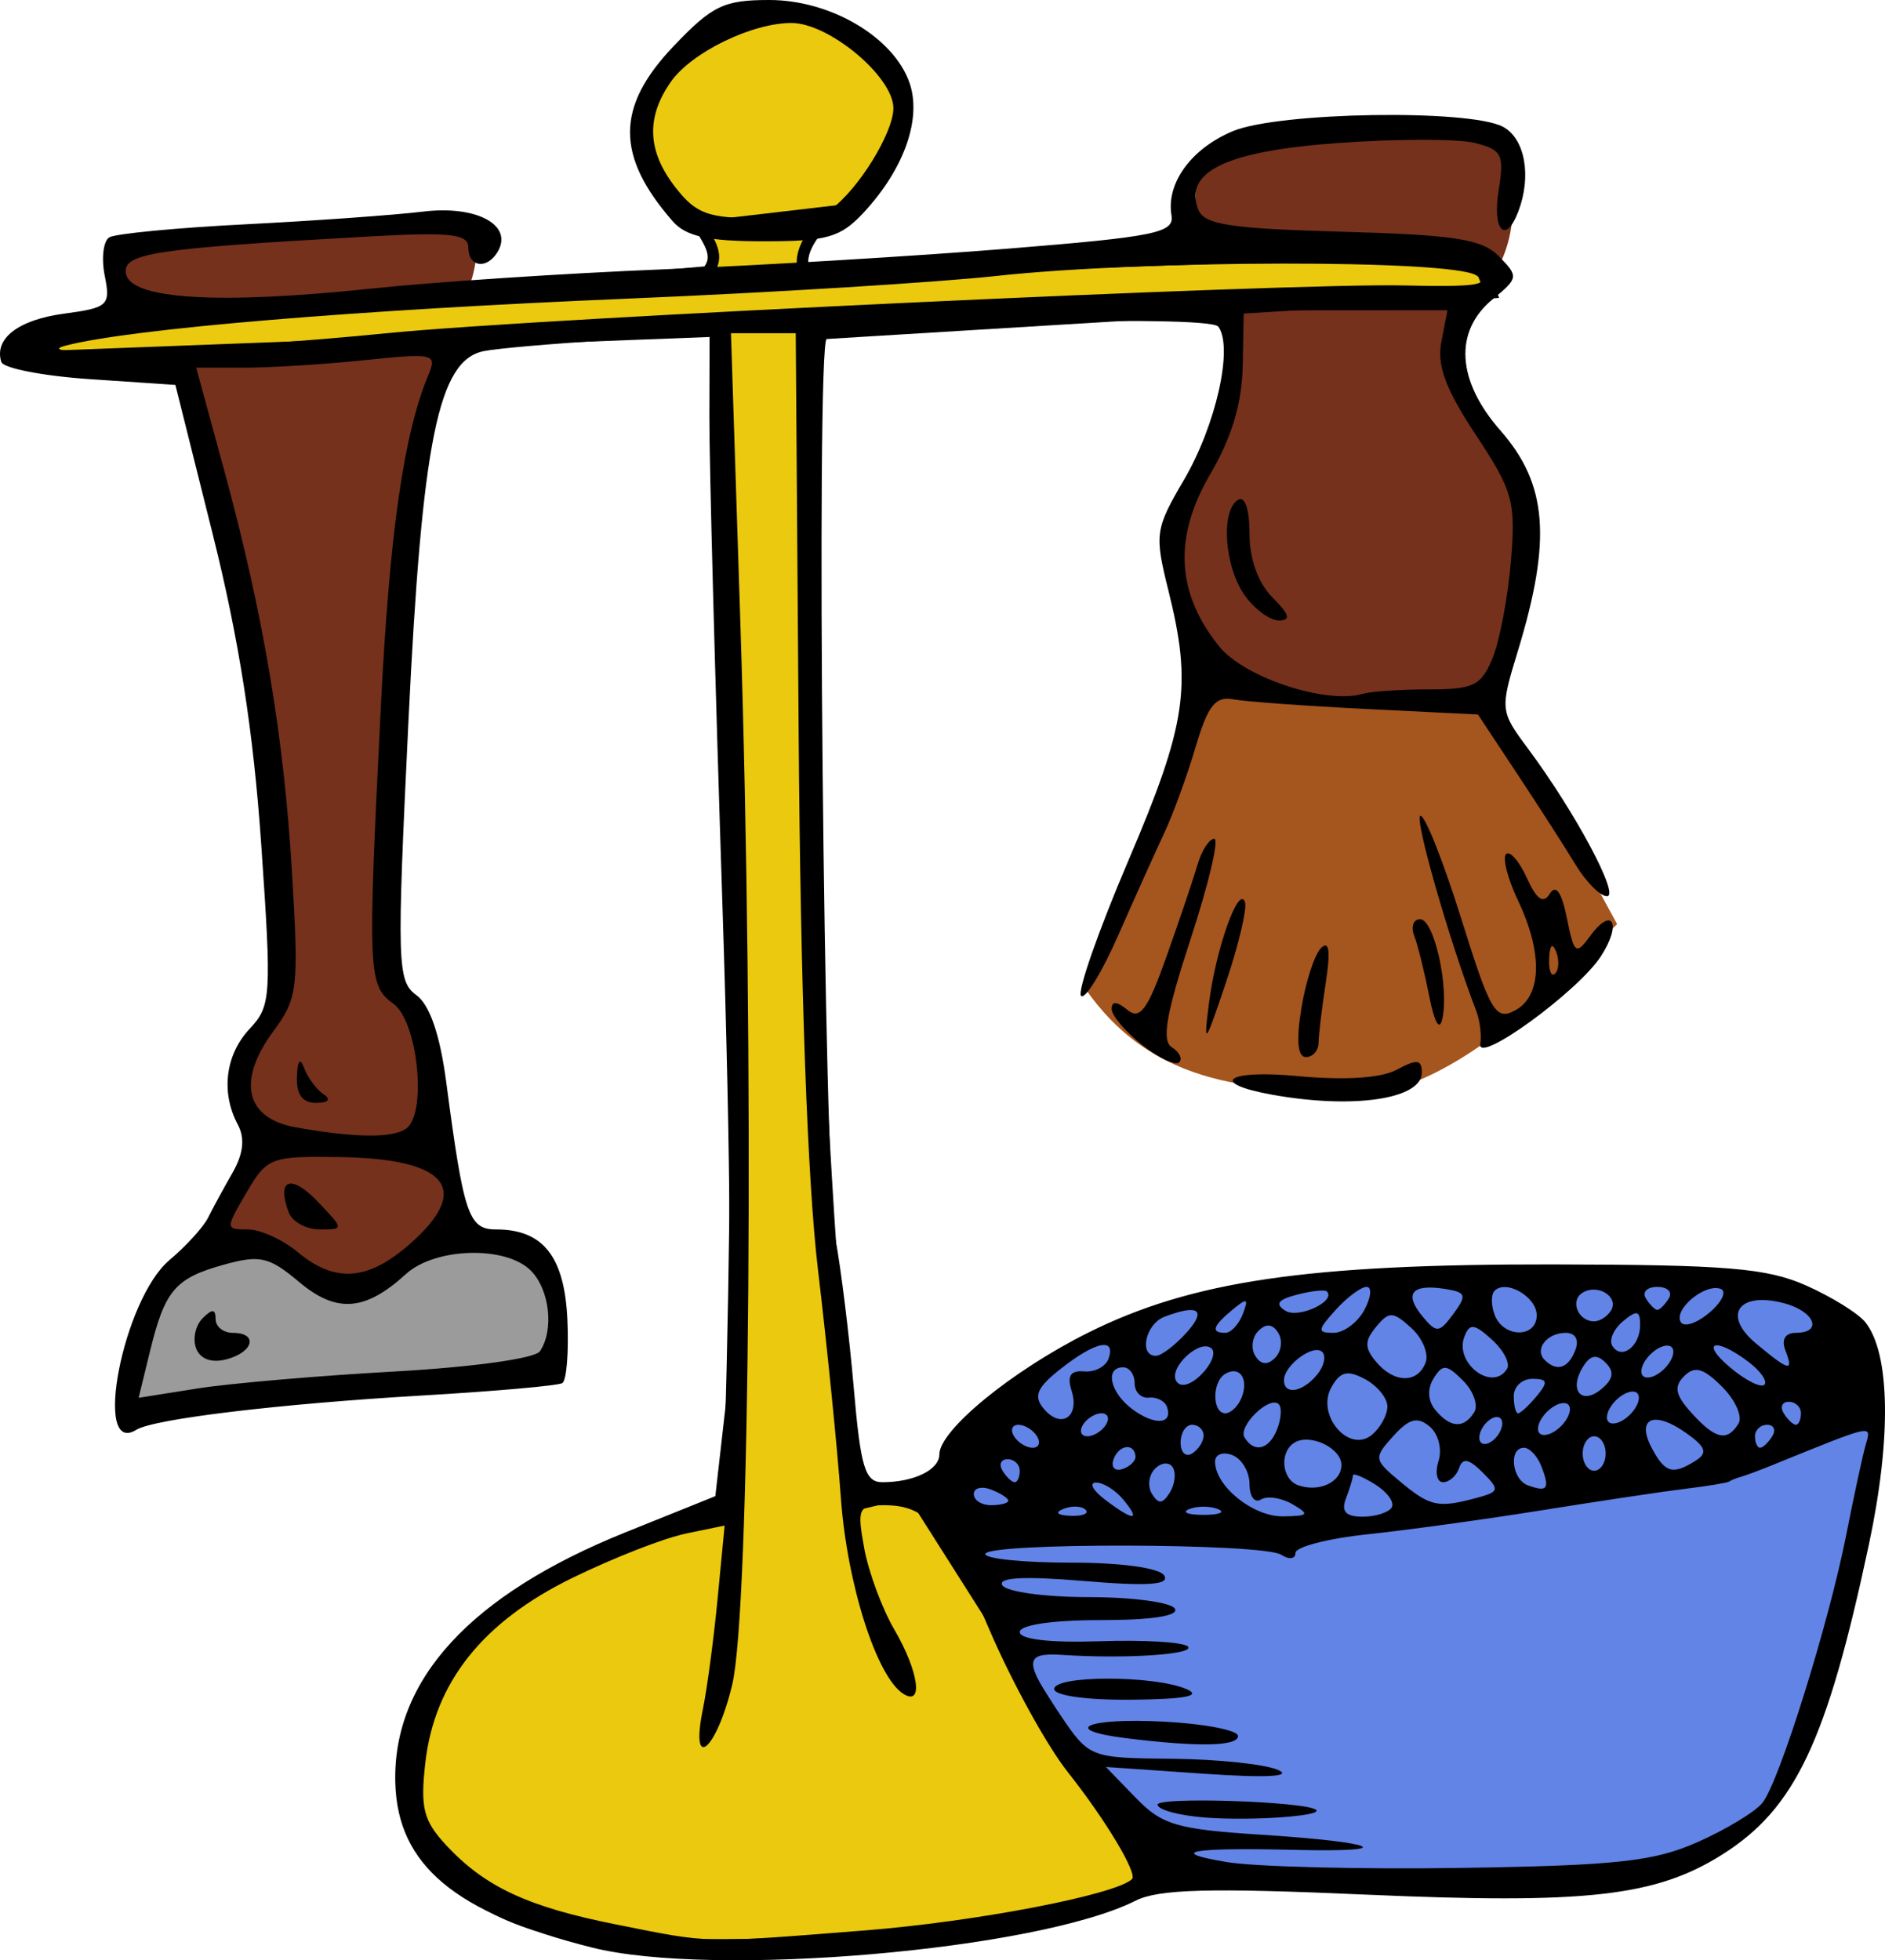 <?xml version="1.0" encoding="UTF-8" standalone="no"?>
<!-- Created with Inkscape (http://www.inkscape.org/) -->

<svg
   xmlns:dc="http://purl.org/dc/elements/1.1/"
   xmlns:cc="http://creativecommons.org/ns#"
   xmlns:rdf="http://www.w3.org/1999/02/22-rdf-syntax-ns#"
   xmlns:svg="http://www.w3.org/2000/svg"
   xmlns="http://www.w3.org/2000/svg"
   xmlns:sodipodi="http://sodipodi.sourceforge.net/DTD/sodipodi-0.dtd"
   xmlns:inkscape="http://www.inkscape.org/namespaces/inkscape"
   id="svg11928"
   version="1.1"
   inkscape:version="0.48.4 r9939"
   width="473.72"
   height="492.545"
   sodipodi:docname="HygieneKit.svg">
  <defs
     id="defs11932" />
  <sodipodi:namedview
     pagecolor="#ffffff"
     bordercolor="#666666"
     borderopacity="1"
     objecttolerance="10"
     gridtolerance="10"
     guidetolerance="10"
     inkscape:pageopacity="0"
     inkscape:pageshadow="2"
     inkscape:window-width="1252"
     inkscape:window-height="744"
     id="namedview11930"
     showgrid="false"
     inkscape:zoom="0.58706469"
     inkscape:cx="123.30251"
     inkscape:cy="127.36044"
     inkscape:window-x="2"
     inkscape:window-y="22"
     inkscape:window-maximized="0"
     inkscape:current-layer="svg11928"
     fit-margin-top="0"
     fit-margin-left="0"
     fit-margin-right="0"
     fit-margin-bottom="0" />
  <path
     style="fill:#6284e7;fill-opacity:1;stroke:none"
     d="m 233.395,374.334 c 14.369,33.035 33.171,66.071 59.116,99.106 48.782,-3.125 97.588,4.769 144.312,-11.736 25.29,-27.61 23.793,-73.873 35.643,-110.842 l -23.472,-28.689 c -54.079,-3.301 -105.59,-0.319 -153.875,5.651 -34.142,8.936 -46.457,27.643 -61.724,46.51 z"
     id="path12460"
     inkscape:connector-curvature="0"
     sodipodi:nodetypes="ccccccc" />
  <path
     style="fill:#a5551e;fill-opacity:1;stroke:none"
     d="m 304.247,173.079 73.46,6.52 28.689,52.596 c -18.856,18.757 -37.733,37.426 -59.985,42.598 -26.729,-1.324 -54.532,0.876 -73.46,-26.081 z"
     id="path12458"
     inkscape:connector-curvature="0"
     sodipodi:nodetypes="cccccc" />
  <path
     style="fill:#9b9b9b;fill-opacity:1;stroke:none"
     d="m 32.14,353.904 c 3.125,-11.881 3.632,-23.762 14.344,-35.643 19.568,-13.183 27.28,2.427 39.555,6.955 14.188,-6.491 26.238,-16.545 46.945,-12.171 9.993,10.432 5.181,20.864 6.955,31.297 z"
     id="path12454"
     inkscape:connector-curvature="0"
     sodipodi:nodetypes="cccccc" />
  <path
     style="fill:#75311c;fill-opacity:1;stroke:none"
     d="M 35.618,75.712 C 28.051,74.005 30.032,67.62 29.967,62.237 60.104,60.411 90.242,52.354 120.379,58.76 119.543,64.555 119.704,70.351 115.598,76.147 100.53,126.533 99.297,187.296 97.776,247.843 c 18.381,14.572 13.173,40.938 19.126,61.724 L 85.171,323.912 52.57,310.871 65.176,286.095 C 53.224,272.847 63.509,262.378 69.088,251.321 68.044,198.784 66.251,146.241 44.746,93.534 z"
     id="path12452"
     inkscape:connector-curvature="0"
     sodipodi:nodetypes="cccccccccccc" />
  <path
     style="fill:#eac90f;fill-opacity:1;stroke:none"
     d="M 175.148,56.152 C 162.259,43.803 141.651,32.638 189.927,1.383 218.843,6.849 233.899,17.433 221.224,44.85 210.644,55.64 194.984,59.245 175.148,56.152 z"
     id="path11940"
     inkscape:connector-curvature="0"
     sodipodi:nodetypes="cccc" />
  <path
     style="fill:#75311c;fill-opacity:1;stroke:none"
     d="m 299.9,57.021 1.304,-18.256 c 26.555,-10.081 53.066,-9.903 79.546,-2.608 -1.48,11.492 2.186,22.249 -6.52,34.774 -18.565,16.373 -2.811,32.746 6.085,49.118 7.473,19.203 -0.163,38.519 -4.781,57.812 l -73.895,-5.216 -7.389,-37.817 c 10.121,-17.537 18.391,-35.537 14.779,-56.508 -1.65,-7.008 -10.604,-13.922 -9.128,-21.299 z"
     id="path12456"
     inkscape:connector-curvature="0"
     sodipodi:nodetypes="cccccccccc" />
  <path
     style="fill:#eac90f;fill-opacity:1;stroke:#000000;stroke-width:2.887px;stroke-linecap:butt;stroke-linejoin:miter;stroke-opacity:1"
     d="m 176.018,57.021 c 2.201,3.767 5.116,7.534 1.739,11.302 L 9.972,83.102 10.841,89.622 181.668,83.102 c 3.454,99.251 4.78,198.502 1.304,297.752 -34.081,9.223 -68.889,17.283 -80.415,62.593 2.929,51.314 61.51,45.765 116.058,44.337 24.299,-4.986 63.099,-3.528 70.852,-17.822 l -60.42,-95.194 -14.779,3.477 C 204.222,280.811 202.339,182.56 203.837,83.971 L 374.664,73.539 370.317,62.672 202.098,68.323 c -1.804,-5.071 2.326,-10.142 7.389,-15.214 z"
     id="path12450"
     inkscape:connector-curvature="0"
     sodipodi:nodetypes="ccccccccccccccccc" />
  <path
     style="fill:#000000"
     d="m 148.761,489.346 c -34.468,-8.679 -48.877,-20.756 -49.419,-41.421 -0.679,-25.911 18.955,-47.257 57.872,-62.917 l 22.554,-9.075 2.583,-22.682 c 1.607,-14.113 1.314,-61.402 -0.776,-125.173 -1.847,-56.37 -3.334,-111.846 -3.304,-123.281 l 0.054,-20.791 -25.262,1.486 c -13.894,0.817 -28.061,2.047 -31.481,2.732 -11.449,2.295 -15.523,22.368 -18.953,93.382 -2.931,60.685 -2.807,64.911 2,68.426 3.381,2.472 5.94,9.932 7.523,21.932 4.407,33.398 5.613,36.952 12.539,36.952 11.806,0 17.173,6.805 17.903,22.703 0.372,8.108 -0.205,15.268 -1.283,15.911 -1.078,0.643 -16.901,2.043 -35.162,3.11 -35.991,2.104 -67.443,5.874 -71.878,8.615 -11.085,6.851 -3.36,-32.814 8.301,-42.627 4.179,-3.517 8.552,-8.315 9.717,-10.662 1.165,-2.347 3.932,-7.434 6.149,-11.303 2.729,-4.763 3.159,-8.664 1.33,-12.08 -4.32,-8.072 -3.144,-17.572 2.982,-24.093 5.386,-5.733 5.537,-8.15 2.893,-46.379 C 63.689,183.848 60.045,160.55 53.465,134.248 L 44.076,96.716 22.65,95.273 C 10.866,94.479 0.819,92.53 0.323,90.942 -1.515,85.059 4.6,80.355 16.089,78.814 c 11.1,-1.489 11.723,-2.07 10.23,-9.536 -0.875,-4.373 -0.362,-8.709 1.138,-9.636 1.5,-0.927 16.897,-2.405 34.214,-3.283 17.317,-0.878 37.423,-2.316 44.68,-3.194 13.531,-1.638 22.823,3.458 18.641,10.224 -2.727,4.413 -7.296,3.676 -7.296,-1.177 0,-3.451 -4.458,-3.94 -25.262,-2.776 -54.164,3.033 -61.748,4.203 -60.765,9.378 1.216,6.403 23.334,7.738 61.487,3.711 15.879,-1.676 49.008,-3.862 73.62,-4.858 24.612,-0.996 63.587,-3.335 86.612,-5.196 36.956,-2.988 41.764,-3.967 41.022,-8.356 -1.37,-8.098 4.965,-16.793 15.416,-21.16 11.524,-4.815 59.501,-5.591 67.896,-1.098 5.539,2.964 7.241,12.431 3.832,21.315 -3.213,8.373 -6.568,4.702 -4.929,-5.394 1.451,-8.94 0.836,-10.157 -5.995,-11.871 -4.186,-1.051 -19.611,-1.044 -34.277,0.014 -28.111,2.03 -38.894,7.149 -35.221,16.72 1.459,3.801 7.874,4.793 36.106,5.581 28.52,0.796 35.203,1.845 39.479,6.197 4.943,5.03 4.882,5.457 -1.538,10.721 -9.851,8.078 -9.13,20.48 1.92,33.066 11.798,13.437 12.895,27.412 4.348,55.4 -4.497,14.725 -4.462,15.057 2.592,24.54 11.79,15.851 23.128,37.04 19.819,37.04 -1.702,0 -5.261,-3.573 -7.909,-7.939 -2.648,-4.367 -9.25,-14.641 -14.671,-22.831 l -9.856,-14.892 -27.98,-1.385 c -15.389,-0.762 -30.489,-1.855 -33.555,-2.431 -4.437,-0.832 -6.357,1.608 -9.403,11.946 -2.105,7.145 -5.657,16.889 -7.893,21.653 -2.236,4.764 -7.44,16.331 -11.566,25.706 -4.125,9.374 -8.328,16.217 -9.339,15.206 -1.011,-1.011 4.342,-16.316 11.896,-34.011 14.628,-34.264 16.045,-43.837 10.043,-67.876 -3.518,-14.093 -3.335,-15.39 3.928,-27.783 8.044,-13.726 12.431,-33.291 8.626,-38.467 -2.387,-3.247 -95.014,-0.405 -98.439,3.02 -2.712,2.712 -0.693,210.668 2.195,226.046 1.409,7.503 3.486,24.36 4.615,37.46 1.741,20.192 2.839,23.818 7.218,23.818 7.891,0 14.299,-3.119 14.299,-6.96 0,-6.114 18.243,-21.052 37.364,-30.594 26.065,-13.008 55.109,-17.272 116.925,-17.168 43.48,0.073 53.68,0.921 63.515,5.283 6.444,2.857 13.165,7.03 14.936,9.273 6.225,7.886 6.558,29.116 0.874,55.795 -10.541,49.481 -18.511,66.344 -36.818,77.9 -16.769,10.586 -34.198,12.541 -89.887,10.083 -38.965,-1.72 -51.797,-1.377 -57.592,1.54 -24.697,12.431 -106.125,19.442 -136.622,11.763 z m 68.539,-4.291 c 27.855,-2.193 62.898,-8.916 67.176,-12.886 1.486,-1.379 -6.624,-14.908 -16.124,-26.898 -5.267,-6.647 -14.169,-22.832 -19.781,-35.967 -11.008,-25.759 -15.535,-31.098 -26.369,-31.098 -6.501,0 -6.85,0.754 -5.011,10.826 1.087,5.955 4.48,15.123 7.539,20.374 6.13,10.522 7.408,19.361 2.348,16.233 -6.728,-4.158 -14.197,-27.532 -15.761,-49.325 -0.894,-12.457 -3.483,-38.239 -5.753,-57.294 -2.646,-22.213 -4.389,-70.645 -4.857,-134.968 l -0.729,-100.323 -8.139,-0.002 -8.139,-0.002 2.364,72.898 c 3.527,108.729 2.456,247.898 -2.052,266.688 -3.978,16.582 -10.66,22.15 -7.368,6.139 1.061,-5.161 2.724,-17.65 3.696,-27.755 l 1.767,-18.372 -9.831,2.029 c -5.407,1.116 -18.229,6.135 -28.492,11.154 -22.505,11.005 -34.624,26.26 -36.9,46.452 -1.284,11.388 -0.464,14.564 5.37,20.81 9.687,10.37 20.471,15.381 42.576,19.784 24.114,4.803 21.365,4.737 62.469,1.501 z m 209.312,-22.192 c 7.145,-3.172 14.476,-7.603 16.29,-9.846 4.239,-5.242 16.728,-45.202 21.125,-67.593 1.871,-9.527 4.039,-19.562 4.817,-22.299 1.504,-5.289 2.456,-5.492 -23.466,5.022 -3.176,1.288 -6.748,2.617 -7.939,2.952 -1.191,0.336 -2.49,0.86 -2.887,1.166 -0.397,0.306 -5.269,1.111 -10.826,1.79 -5.558,0.679 -21.797,3.109 -36.088,5.4 -14.291,2.291 -34.103,5.023 -44.028,6.072 -9.924,1.049 -18.044,3.155 -18.044,4.681 0,1.54 -1.605,1.735 -3.609,0.438 -4.547,-2.943 -74.326,-3.103 -74.335,-0.17 -0.003,1.191 9.661,2.165 21.476,2.165 12.761,0 22.295,1.315 23.484,3.238 1.45,2.345 -4.136,2.722 -20.257,1.366 -14.939,-1.256 -21.656,-0.897 -20.426,1.092 1.008,1.63 10.773,2.964 21.701,2.964 10.928,0 20.672,1.299 21.653,2.887 1.125,1.821 -5.744,2.887 -18.595,2.887 -12.186,0 -20.38,1.207 -20.38,3.003 0,1.858 7.669,2.739 20.115,2.312 11.063,-0.38 21.024,0.217 22.134,1.328 1.973,1.973 -15.595,3.151 -31.423,2.107 -9.803,-0.646 -9.889,1.476 -0.618,15.12 7.289,10.727 7.415,10.776 28.149,10.978 11.455,0.111 23.425,1.381 26.601,2.821 3.682,1.67 -3.116,2.006 -18.766,0.929 l -24.54,-1.689 7.493,7.739 c 6.629,6.846 10.291,7.919 31.758,9.297 29.093,1.867 34.746,4.43 8.37,3.795 -26.203,-0.632 -32.561,0.49 -17.306,3.053 7.145,1.2 33.779,1.863 59.185,1.473 38.894,-0.598 48.246,-1.621 59.185,-6.478 z M 303.19,456.711 c -6.748,-0.488 -12.27,-1.963 -12.27,-3.276 0,-2.018 37.314,-0.789 39.831,1.312 1.843,1.538 -15.937,2.806 -27.561,1.965 z m -20.209,-19.967 c -16.806,-2.086 -9.89,-5.155 9.377,-4.161 10.325,0.532 18.772,2.156 18.772,3.609 0,2.613 -9.97,2.808 -28.149,0.552 z m -18.044,-12.347 c 0,-3.485 25.092,-3.485 33.201,0 4.019,1.727 -0.149,2.543 -13.714,2.684 -11.202,0.117 -19.488,-1.025 -19.488,-2.684 z m 7.879,-45.05 c -0.959,-0.959 -3.449,-1.062 -5.534,-0.228 -2.303,0.922 -1.619,1.606 1.744,1.744 3.043,0.125 4.749,-0.557 3.789,-1.516 z m 9.443,-2.586 c -1.977,-2.382 -5.059,-4.289 -6.849,-4.239 -1.79,0.051 -0.733,1.999 2.349,4.331 7.199,5.445 9.064,5.407 4.501,-0.092 z m 23.818,2.419 c -1.985,-0.801 -5.233,-0.801 -7.218,0 -1.985,0.801 -0.361,1.456 3.609,1.456 3.97,0 5.594,-0.655 3.609,-1.456 z m 18.743,-1.219 c -2.791,-1.626 -6.364,-2.159 -7.939,-1.185 -1.575,0.974 -2.864,-0.766 -2.864,-3.865 0,-3.1 -1.949,-6.383 -4.331,-7.297 -2.382,-0.914 -4.331,-0.181 -4.331,1.629 0,6.156 9.531,13.851 17.048,13.762 6.504,-0.076 6.822,-0.478 2.417,-3.043 z m 24.928,0.822 c 0.785,-1.27 -1.087,-3.879 -4.16,-5.799 -3.073,-1.919 -5.587,-2.935 -5.587,-2.258 0,0.678 -0.789,3.287 -1.752,5.799 -1.246,3.248 -0.045,4.567 4.16,4.567 3.252,0 6.555,-1.039 7.34,-2.309 z m -96.359,-1.712 c 0,-0.624 -1.949,-1.882 -4.331,-2.796 -2.382,-0.914 -4.331,-0.403 -4.331,1.135 0,1.538 1.949,2.796 4.331,2.796 2.382,0 4.331,-0.511 4.331,-1.135 z m 41.346,-8.362 c -0.883,-1.429 -2.851,-1.283 -4.466,0.332 -1.588,1.588 -1.928,4.438 -0.757,6.334 1.619,2.619 2.691,2.539 4.466,-0.332 1.285,-2.079 1.625,-4.929 0.757,-6.334 z m 76.198,7.704 c 5.915,-1.586 6.04,-2.066 1.676,-6.431 -3.451,-3.451 -5.037,-3.755 -5.911,-1.134 -0.657,1.971 -2.473,3.583 -4.035,3.583 -1.563,0 -2.075,-2.415 -1.138,-5.367 0.939,-2.957 -0.073,-6.841 -2.254,-8.651 -3.053,-2.534 -5.137,-1.981 -9.12,2.42 -4.984,5.508 -4.925,5.902 1.727,11.442 7.523,6.265 9.51,6.697 19.056,4.137 z m -33.819,-8.312 c 0,-4.266 -7.907,-8.024 -11.809,-5.613 -3.839,2.372 -3.208,9.26 0.982,10.721 5.235,1.826 10.826,-0.812 10.826,-5.108 z m 50.283,0.413 c -1.001,-2.609 -2.981,-4.744 -4.399,-4.744 -3.939,0 -3.068,8.005 1.031,9.469 4.88,1.743 5.51,0.858 3.368,-4.725 z m -131.12,1.03 c 0,-1.588 -1.376,-2.887 -3.057,-2.887 -1.682,0 -2.255,1.299 -1.273,2.887 0.981,1.588 2.357,2.887 3.057,2.887 0.7,0 1.273,-1.299 1.273,-2.887 z m 29.087,-3.681 c -0.357,-3.452 -4.317,-2.784 -5.558,0.938 -0.635,1.905 0.404,2.945 2.31,2.31 1.905,-0.635 3.367,-2.097 3.248,-3.248 z m 118.153,-0.65 c 0,-2.382 -1.299,-4.331 -2.887,-4.331 -1.588,0 -2.887,1.949 -2.887,4.331 0,2.382 1.299,4.331 2.887,4.331 1.588,0 2.887,-1.949 2.887,-4.331 z m 22.669,1.769 c 3.066,-1.943 2.501,-3.455 -2.636,-7.053 -8.036,-5.628 -12.428,-3.527 -8.391,4.016 3.308,6.182 5.23,6.711 11.027,3.037 z m -123.716,-6.27 c 0,-1.494 -1.299,-2.717 -2.887,-2.717 -1.588,0 -2.887,2.025 -2.887,4.501 0,2.476 1.299,3.698 2.887,2.717 1.588,-0.981 2.887,-3.007 2.887,-4.501 z m -41.862,0.17 c -0.981,-1.588 -3.083,-2.887 -4.671,-2.887 -1.588,0 -2.084,1.299 -1.103,2.887 0.981,1.588 3.083,2.887 4.671,2.887 1.588,0 2.084,-1.299 1.103,-2.887 z m 60.387,-1.857 c 1.001,-2.609 1.172,-5.393 0.379,-6.186 -2.298,-2.298 -10.347,5.537 -8.597,8.369 2.477,4.008 6.224,3.013 8.218,-2.184 z m 27.668,-5.613 c 0,-2.132 -2.529,-5.229 -5.62,-6.883 -4.42,-2.366 -6.226,-1.925 -8.457,2.062 -3.897,6.963 4.425,16.708 10.185,11.927 2.141,-1.777 3.892,-4.974 3.892,-7.106 z m 28.871,4.242 c 0,-1.588 -1.299,-2.084 -2.887,-1.103 -1.588,0.981 -2.887,3.083 -2.887,4.671 0,1.588 1.299,2.084 2.887,1.103 1.588,-0.981 2.887,-3.083 2.887,-4.671 z m 67.846,3.228 c 0.981,-1.588 0.408,-2.887 -1.273,-2.887 -1.682,0 -3.057,1.299 -3.057,2.887 0,1.588 0.573,2.887 1.273,2.887 0.7,0 2.076,-1.299 3.057,-2.887 z m -167.449,-2.887 c 0.981,-1.588 0.485,-2.887 -1.103,-2.887 -1.588,0 -3.69,1.299 -4.671,2.887 -0.981,1.588 -0.485,2.887 1.103,2.887 1.588,0 3.69,-1.299 4.671,-2.887 z m 116.385,-2.707 c 0.722,-2.165 -0.361,-3.248 -2.526,-2.526 -2.084,0.695 -4.358,2.968 -5.052,5.052 -0.722,2.165 0.361,3.248 2.526,2.526 2.084,-0.695 4.358,-2.968 5.052,-5.052 z m 42.584,2.415 c 1.08,-1.748 -0.777,-5.92 -4.128,-9.271 -4.703,-4.703 -6.874,-5.31 -9.521,-2.664 -2.646,2.646 -2.222,4.761 1.859,9.271 5.975,6.602 8.942,7.272 11.79,2.664 z m -167.61,-8.308 c -1.175,-3.702 -0.247,-5.105 3.181,-4.809 2.662,0.23 5.412,-1.207 6.113,-3.192 1.912,-5.42 -3.257,-4.353 -11.919,2.46 -6.08,4.783 -7.011,6.918 -4.393,10.073 4.352,5.244 9.14,2.151 7.019,-4.532 z m 24.015,4.197 c -0.516,-1.548 -2.562,-2.634 -4.547,-2.414 -1.985,0.221 -3.609,-1.403 -3.609,-3.609 0,-2.205 -1.299,-4.01 -2.887,-4.01 -4.63,0 -3.331,6.245 2.165,10.41 5.57,4.221 10.343,4.018 8.878,-0.378 z m 77.184,1.239 c 1.076,-1.74 -0.194,-5.313 -2.821,-7.939 -4.139,-4.138 -5.126,-4.21 -7.394,-0.542 -1.628,2.633 -1.455,5.635 0.458,7.939 3.768,4.54 7.169,4.729 9.757,0.542 z m 41.15,-2.43 c 0.722,-2.165 -0.361,-3.248 -2.526,-2.526 -2.084,0.695 -4.358,2.968 -5.052,5.052 -0.722,2.165 0.361,3.248 2.526,2.526 2.084,-0.695 4.358,-2.968 5.052,-5.052 z m 40.96,2.707 c 0,-1.588 -1.376,-2.887 -3.057,-2.887 -1.682,0 -2.255,1.299 -1.273,2.887 0.981,1.588 2.357,2.887 3.057,2.887 0.7,0 1.273,-1.299 1.273,-2.887 z m -140.53,-4.048 c 1.805,-4.703 -0.62,-8.036 -4.225,-5.808 -3.28,2.027 -3.205,9.856 0.094,9.856 1.418,0 3.277,-1.822 4.132,-4.048 z m 74.128,-0.282 c 2.944,-3.547 2.746,-4.331 -1.09,-4.331 -2.576,0 -4.684,1.949 -4.684,4.331 0,2.382 0.491,4.331 1.09,4.331 0.6,0 2.707,-1.949 4.684,-4.331 z M 98.93,344.623 c 19.859,-1.103 35.55,-3.281 36.766,-5.102 3.599,-5.392 2.436,-15.531 -2.327,-20.294 -6.292,-6.292 -24.044,-5.78 -31.365,0.905 -10.252,9.361 -17.442,9.891 -26.847,1.977 -7.505,-6.315 -9.805,-6.85 -18.782,-4.371 -12.334,3.406 -14.922,6.417 -18.66,21.714 l -2.876,11.77 14.723,-2.337 c 8.098,-1.286 30.313,-3.203 49.368,-4.262 z m -49.64,-5.811 c -0.908,-2.365 -0.179,-5.772 1.62,-7.571 2.436,-2.436 3.27,-2.386 3.27,0.194 0,1.905 1.949,3.464 4.331,3.464 6.428,0 5.245,4.862 -1.62,6.657 -3.726,0.974 -6.568,-0.051 -7.601,-2.744 z m 354.227,3.596 c -2.248,-2.248 -3.855,-1.955 -5.706,1.039 -3.627,5.869 -0.395,9.751 4.64,5.573 3.014,-2.501 3.314,-4.364 1.066,-6.612 z m -98.986,-3.521 c -2.768,-2.768 -11.001,4.777 -8.907,8.164 1.043,1.688 3.592,0.998 6.292,-1.702 2.496,-2.496 3.673,-5.405 2.615,-6.463 z m 26.429,6.573 c 1.769,-2.131 2.372,-4.718 1.341,-5.749 -2.167,-2.167 -9.624,3.327 -9.624,7.09 0,3.801 4.638,3.05 8.283,-1.341 z m 108.433,-3.281 c -8.439,-6.385 -12.328,-5.025 -4.433,1.55 3.798,3.163 7.6,5.055 8.45,4.205 0.85,-0.85 -0.958,-3.44 -4.018,-5.754 z m -81.13,0.209 c 0.857,-2.233 -0.767,-6.163 -3.608,-8.734 -4.618,-4.179 -5.553,-4.208 -8.82,-0.271 -2.918,3.516 -2.931,5.276 -0.06,8.734 4.52,5.446 10.453,5.575 12.488,0.271 z m 20.475,1.558 c 0.85,-1.376 -0.861,-4.68 -3.804,-7.342 -4.465,-4.041 -5.61,-4.163 -6.924,-0.738 -2.565,6.685 7.093,13.96 10.727,8.08 z m 41.56,-3.092 c 0.722,-2.165 -0.361,-3.248 -2.526,-2.526 -2.084,0.695 -4.358,2.968 -5.052,5.052 -0.722,2.165 0.361,3.248 2.526,2.526 2.084,-0.695 4.358,-2.968 5.052,-5.052 z m -99.062,-5.955 c -1.397,-2.26 -3.058,-2.428 -4.982,-0.503 -1.588,1.588 -1.944,4.413 -0.792,6.277 1.397,2.26 3.058,2.428 4.982,0.503 1.588,-1.588 1.944,-4.413 0.792,-6.277 z m 74.664,4.331 c 0.993,-2.587 0.023,-4.331 -2.408,-4.331 -4.748,0 -7.967,4.143 -5.294,6.815 3.042,3.042 5.94,2.108 7.702,-2.484 z m 52.766,0 c -1.012,-2.638 -0.006,-4.331 2.578,-4.331 7.083,0 4.737,-5.539 -3.189,-7.529 -11.269,-2.828 -15.221,3.149 -6.747,10.204 8.43,7.019 9.509,7.261 7.358,1.655 z m -150.527,-4.331 c 5.221,-5.769 3.076,-7.327 -5.538,-4.022 -4.718,1.811 -6.452,9.796 -2.127,9.796 1.342,0 4.791,-2.598 7.665,-5.774 z m 114.039,-1.967 c 0,-3.67 -0.804,-3.847 -4.299,-0.946 -2.364,1.962 -3.574,4.741 -2.688,6.175 2.278,3.685 6.986,0.161 6.986,-5.229 z m -99.846,-2.772 c 1.521,-3.962 1.098,-4.141 -2.578,-1.09 -5.01,4.158 -5.531,5.829 -1.819,5.829 1.418,0 3.397,-2.133 4.397,-4.739 z m 30.557,-1.035 c 1.7,-3.176 1.947,-5.774 0.549,-5.774 -1.398,0 -4.893,2.598 -7.767,5.774 -4.612,5.096 -4.677,5.774 -0.549,5.774 2.572,0 6.067,-2.598 7.767,-5.774 z m 20.115,-5.286 c -8.234,-1.274 -10.237,1.237 -5.521,6.92 3.539,4.264 4.201,4.209 7.782,-0.652 3.46,-4.697 3.198,-5.424 -2.261,-6.268 z m 23.191,6.639 c 0,-4.61 -7.673,-9.078 -10.586,-6.165 -0.922,0.922 -0.906,3.68 0.034,6.131 2.214,5.77 10.552,5.797 10.552,0.034 z M 432.356,323.822 c -4.035,-1.345 -11.874,5.28 -9.943,8.403 0.831,1.345 4.095,0.234 7.253,-2.47 3.158,-2.704 4.368,-5.374 2.69,-5.933 z m -98.908,0.675 c -0.505,-0.505 -3.894,-0.139 -7.531,0.812 -4.793,1.254 -5.58,2.369 -2.858,4.051 3.281,2.027 12.816,-2.436 10.389,-4.863 z m 71.388,4.827 c 2.135,-3.455 -3.296,-6.878 -7.141,-4.501 -3.229,1.995 -1.109,7.189 2.934,7.189 1.4,0 3.294,-1.209 4.207,-2.688 z m 14.559,-3.087 c 0.981,-1.588 -0.318,-2.887 -2.887,-2.887 -2.569,0 -3.868,1.299 -2.887,2.887 0.981,1.588 2.281,2.887 2.887,2.887 0.607,0 1.906,-1.299 2.887,-2.887 z M 102.964,312.603 c 15.756,-13.826 9.601,-21.469 -17.61,-21.87 -17.357,-0.256 -18.248,0.085 -23.43,8.958 -5.305,9.083 -5.3,9.224 0.333,9.224 3.146,0 8.787,2.555 12.536,5.678 9.403,7.834 17.639,7.252 28.172,-1.99 z m -30.38,-7.923 c -3.203,-8.347 0.486,-9.818 7.162,-2.855 6.755,7.044 6.759,7.091 0.631,7.091 -3.392,0 -6.899,-1.906 -7.793,-4.235 z m 29.448,-21.071 c 5.336,-3.649 3.02,-26.872 -3.128,-31.368 -6.43,-4.702 -6.547,-7.381 -3.22,-74.17 2.201,-44.189 5.748,-68.971 12.019,-83.982 2.171,-5.196 1.251,-5.404 -15.928,-3.609 -10.028,1.048 -23.685,1.906 -30.349,1.906 l -12.117,0 6.89,25.262 c 9.985,36.612 15.16,67.289 17.214,102.045 1.692,28.632 1.395,31.149 -4.634,39.304 -9.323,12.61 -7.147,22.023 5.611,24.277 14.834,2.621 24.135,2.734 27.642,0.336 z M 74.618,270.662 c 0.152,-4.341 0.775,-5.059 1.876,-2.165 0.907,2.382 3.078,5.285 4.824,6.452 1.959,1.308 1.24,2.138 -1.876,2.165 -3.394,0.03 -4.978,-2.087 -4.824,-6.452 z M 359.073,173.224 c 11.287,0 13.214,-0.953 16.052,-7.939 1.773,-4.367 3.838,-15.292 4.587,-24.278 1.249,-14.981 0.516,-17.62 -8.834,-31.758 -7.6,-11.492 -9.804,-17.441 -8.653,-23.358 l 1.544,-7.939 -25.598,0.017 -25.598,0.017 -0.266,13.847 c -0.183,9.537 -2.734,18.059 -8.198,27.382 -9.249,15.783 -8.498,29.869 2.305,43.235 6.292,7.785 26.813,14.567 35.987,11.894 2.115,-0.616 9.617,-1.12 16.672,-1.12 z m -46.337,-23.739 c -5.056,-7.218 -5.995,-21.186 -1.607,-23.898 1.718,-1.062 2.887,2.376 2.887,8.491 0,6.426 2.163,12.438 5.774,16.049 4.289,4.289 4.703,5.774 1.607,5.774 -2.292,0 -6.189,-2.887 -8.661,-6.417 z M 97.487,83.699 C 135.522,79.905 324.84,71.032 352.992,71.724 c 17.651,0.434 21.887,-0.171 17.965,-2.565 -6.523,-3.981 -83.296,-3.874 -120.456,0.169 -15.085,1.641 -56.659,4.203 -92.386,5.692 C 89.359,77.887 33.39,82.548 16.649,86.801 4.646,89.851 55.304,87.907 97.487,83.699 z M 319.79,275.077 c -16.203,-2.907 -11.64,-6.371 6.198,-4.706 12.033,1.124 21.035,0.547 25.057,-1.605 5.073,-2.715 6.277,-2.574 6.277,0.736 0,6.673 -17.182,9.225 -37.532,5.575 z m -32.76,-12.523 c -4.212,-3.313 -7.658,-7.388 -7.658,-9.055 0,-2.002 1.336,-1.922 3.935,0.234 3.172,2.632 5.079,0.042 9.837,-13.36 3.246,-9.144 6.76,-19.549 7.808,-23.121 1.048,-3.573 2.942,-6.496 4.209,-6.496 1.266,0 -1.401,11.303 -5.927,25.117 -6.154,18.781 -7.351,25.66 -4.746,27.27 1.916,1.184 2.746,2.892 1.843,3.794 -0.903,0.903 -5.087,-1.07 -9.299,-4.383 z m 40.021,-9.214 c 1.097,-6.748 3.329,-13.569 4.96,-15.157 2.024,-1.97 2.398,0.782 1.178,8.661 -0.983,6.352 -1.802,13.172 -1.82,15.157 -0.017,1.985 -1.445,3.609 -3.173,3.609 -2.083,0 -2.469,-4.132 -1.146,-12.27 z m 44.961,8.985 c 0.361,-2.163 -0.09,-5.881 -1.003,-8.263 -6.911,-18.039 -15.778,-49.08 -14.02,-49.08 1.186,0 5.801,11.655 10.254,25.899 7.327,23.437 8.613,25.623 13.523,22.995 6.721,-3.597 7.002,-14.389 0.718,-27.63 -2.59,-5.457 -3.938,-10.694 -2.995,-11.636 0.942,-0.942 3.287,1.739 5.209,5.959 2.508,5.504 4.146,6.629 5.796,3.982 1.525,-2.448 2.966,-0.386 4.277,6.121 1.817,9.022 2.287,9.388 5.831,4.541 5.647,-7.723 8.066,-3.09 2.679,5.132 -5.825,8.89 -31.154,27.282 -30.269,21.979 z M 391.052,239.085 c -0.922,-2.303 -1.606,-1.619 -1.744,1.744 -0.125,3.043 0.557,4.749 1.516,3.789 0.959,-0.959 1.062,-3.449 0.228,-5.534 z m -87.226,12.981 c 1.752,-13.738 7.458,-29.779 9.046,-25.431 0.58,1.588 -1.565,10.682 -4.768,20.209 -5.327,15.851 -5.691,16.294 -4.279,5.222 z m 55.34,-1.818 c -1.2,-6.067 -2.895,-12.888 -3.765,-15.157 -0.871,-2.269 -0.204,-4.126 1.482,-4.126 3.504,0 7.316,16.978 5.607,24.973 -0.705,3.299 -1.976,1.124 -3.324,-5.691 z M 169.038,55.576 C 154.709,39.149 154.759,26.868 169.216,11.67 178.983,1.403 181.882,0 193.329,0 c 15.4,0 31.196,9.306 35.221,20.75 3.157,8.978 -1.282,21.631 -11.43,32.582 -5.874,6.338 -9.187,7.297 -25.219,7.297 -13.974,0 -19.527,-1.227 -22.863,-5.052 z m 39.7,-2.931 c 6.874,-4.882 15.779,-19.251 15.779,-25.46 0,-7.902 -16.168,-21.411 -25.627,-21.411 -9.938,0 -25.138,7.412 -30.293,14.773 -6.333,9.041 -5.927,17.544 1.276,26.7 5.099,6.482 8.194,7.6 20.931,7.563 8.221,-0.023 16.291,-0.999 17.934,-2.165 z"
     id="path11938"
     inkscape:connector-curvature="0" />
</svg>
